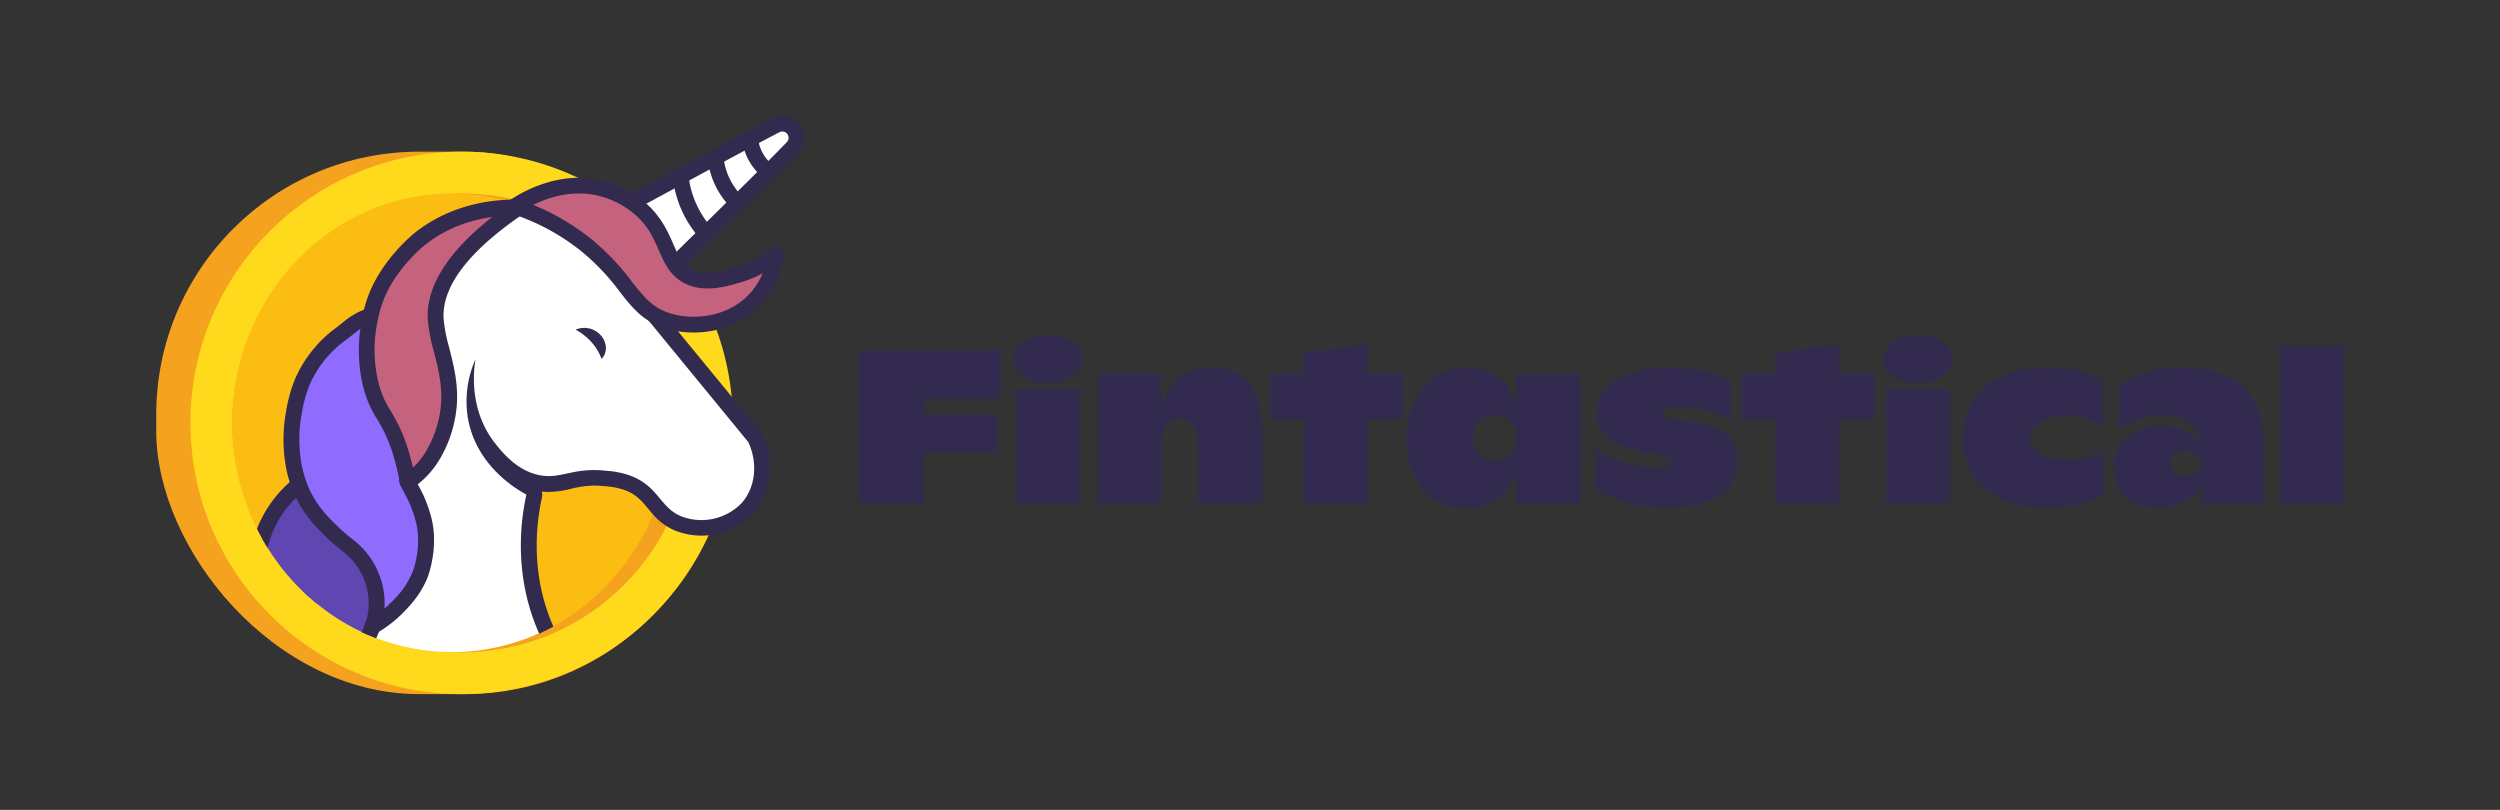 <svg xmlns="http://www.w3.org/2000/svg" viewBox="0 0 946.8 306.72"><rect x="0" y="0" width="946.8" height="306.72" fill="#333333" stroke="none"/><defs><style>.cls-1{fill:none;}.cls-2{fill:#322b4f;}.cls-3{fill:#f5a21f;}.cls-4{fill:#ffd91c;}.cls-5{fill:#fbbd11;}.cls-6{fill:#fff;}.cls-7{fill:#6046b0;}.cls-8{fill:#c5637f;}.cls-9{fill:#906cfe;}</style></defs><g id="Capa_2" data-name="Capa 2"><g id="Capa_1-2" data-name="Capa 1"><rect class="cls-1" width="946.8" height="306.72"/><path class="cls-2" d="M325.25,132.54h53.66V150.8h-29v6h27.69V171.3H349.9v19.34H325.25Z"/><path class="cls-2" d="M383.73,135.94c0-5.22,5.45-9,13.23-9,7.62,0,12.91,3.82,12.91,9s-5.29,9.13-12.91,9.13C389.18,145.07,383.73,141.26,383.73,135.94Zm.94,11.46h24.26v43.24H384.67Z"/><path class="cls-2" d="M415.78,141.5h24v13.37c3.11-10.63,8.87-15.61,19.21-15.61,12.45,0,19,7.89,19,23.57v27.81H453.65V167.81c0-5.81-1.94-9.21-6.53-9.21-4.82,0-7.08,3.15-7.08,9.38v22.66H415.78Z"/><path class="cls-2" d="M493.63,158.85H481V141.5h12.6v-8l24.27-3.16V141.5h13.45v17.35H517.9v31.79H493.63Z"/><path class="cls-2" d="M532.75,166c0-14.78,8.4-26.73,22.63-26.73,10,0,16,4.65,18.82,14.28v-12h24.27v49.14H574.2V178.52c-3,9.79-9.87,13.94-19.59,13.94C541,192.46,532.75,181.59,532.75,166Zm41.53-.25c0-5.06-3-8.38-8.09-8.38s-8.24,3.32-8.24,8.46,3.27,8.63,8.17,8.63S574.28,170.88,574.28,165.74Z"/><path class="cls-2" d="M604.23,185.16V169.72c5.13,4.4,16.25,7.55,24.34,7.55,2.95,0,4.28-.91,4.28-2.07s-.63-2.08-4.28-2.82l-7.7-1.66c-12.13-2.49-16.1-7.22-16.1-14.61,0-10.37,10.58-16.93,27.07-16.93,10.18,0,18.74,2.41,23.56,5.23v14.52a43.38,43.38,0,0,0-19.21-4.64c-5,0-6.53.91-6.53,2.24s1.16,1.82,4.35,2.32l7.24,1.08c11,1.41,16.8,5.23,16.8,15.43,0,10-8.95,16.94-26.53,16.94C621.41,192.3,611.61,189.72,604.23,185.16Z"/><path class="cls-2" d="M672.28,158.85h-12.6V141.5h12.6v-8l24.26-3.16V141.5H710v17.35H696.54v31.79H672.28Z"/><path class="cls-2" d="M713.27,135.94c0-5.22,5.44-9,13.22-9,7.62,0,12.91,3.82,12.91,9s-5.29,9.13-12.91,9.13C718.71,145.07,713.27,141.26,713.27,135.94Zm.93,11.46h24.26v43.24H714.2Z"/><path class="cls-2" d="M743.36,165.57c0-14.85,10.89-26.31,32-26.31,9.56,0,16.25,2.08,21.07,4.9V161a26.61,26.61,0,0,0-13.3-3.49c-9.25,0-14.23,3.49-14.23,8.3,0,4.57,4.28,8.47,14.16,8.47a31,31,0,0,0,13.45-3.24V187.4c-5.75,3.24-13.22,5.06-21.46,5.06C753.63,192.46,743.36,180.34,743.36,165.57Z"/><path class="cls-2" d="M800.53,177c0-9.3,7.23-15.61,17.89-15.61,6.84,0,11.58,2.24,15.24,6.81-.93-7.22-6.61-11-14.93-11a26.26,26.26,0,0,0-16.18,5.81V146c5.6-3.82,13.69-6.73,24.5-6.73,19.91,0,30.25,10.05,30.25,28.47v22.91H833.89v-6.89c-3.19,5.14-8.86,8.55-16.8,8.55C806.75,192.3,800.53,185.82,800.53,177Zm33.36-1.42c0-2.82-2.49-4.73-6.22-4.73-3.5,0-5.68,2-5.68,4.73s2.18,4.73,5.6,4.73C831.33,180.34,833.89,178.35,833.89,175.61Z"/><path class="cls-2" d="M863.37,130.88h24.26v59.76H863.37Z"/><rect class="cls-3" x="59.17" y="57.44" width="216.48" height="205.44" rx="99.6"/><circle class="cls-4" cx="174.85" cy="160.16" r="102.72"/><circle class="cls-3" cx="174.85" cy="160.16" r="86.88"/><ellipse class="cls-5" cx="171.09" cy="160.16" rx="83.13" ry="86.88"/><path class="cls-6" d="M250.66,103.62a3,3,0,0,1-2.18-1.17,150.44,150.44,0,0,0-15.95-17.63,3,3,0,0,1,.65-4.83c7.63-4.08,15.76-8.48,23.62-12.74,12.59-6.82,25.6-13.87,37-19.78a5.45,5.45,0,0,1,2.51-.62,5.39,5.39,0,0,1,5,3.34A5.3,5.3,0,0,1,300.09,56c-8.94,9.17-19.48,19.53-29.68,29.55-5.8,5.7-11.8,11.59-17.43,17.2a3,3,0,0,1-2.12.87Z"/><path class="cls-2" d="M304,49a8.33,8.33,0,0,0-11.61-4.21c-11.39,5.92-24.41,13-37,19.8-5.23,2.84-10.58,5.73-15.82,8.55l-3.1,1.67-3.22,1.72-1.47.79-.22.13A6,6,0,0,0,230.47,87a146.93,146.93,0,0,1,15.63,17.28,6,6,0,0,0,3.52,2.23,5.86,5.86,0,0,0,.84.12h.41a6,6,0,0,0,4.23-1.75c.1-.1.21-.2.31-.31l2.13-2.11,2.14-2.12c4.23-4.18,8.59-8.46,12.84-12.64,10.21-10,20.76-20.41,29.73-29.6A8.26,8.26,0,0,0,304,49Zm-15.08,14c-3.76,3.76-7.66,7.62-11.63,11.54L265.54,86.14l-9.25,9.11c-.75.74-1.5,1.48-2.24,2.23l-2.22,2.2-1,.95a153.12,153.12,0,0,0-16.27-18l4.57-2.45,2.88-1.54,2.82-1.53,13.37-7.23c4.42-2.4,8.84-4.8,13.21-7.15s8.94-4.81,13.25-7.11c3.58-1.9,7.08-3.75,10.45-5.5a2.37,2.37,0,0,1,2.8,3.78C295.07,56.86,292,59.92,288.91,63.06Z"/><path class="cls-6" d="M283.09,192.46a24.17,24.17,0,0,1-26.18,5.75,21,21,0,0,1-8.34-6.49l-.94-1.13c-2.52-3-4.89-5.89-10.07-7.82a30.5,30.5,0,0,0-8.26-1.63,41.18,41.18,0,0,0-4.35-.24,41.79,41.79,0,0,0-9.58,1.23,33.41,33.41,0,0,1-7.48,1,20.61,20.61,0,0,1-3.21-.25c-10.19-1.54-16.7-9.76-19.48-13.27a35.76,35.76,0,0,1-2.12-3c5.35,11,15.31,16.59,17.66,17.79a3,3,0,0,1,1.56,3.32c-2.28,10.3-4.55,30.18,4.63,50.76-.89.45-1.79.88-2.71,1.29a80,80,0,0,1-61.75,1.89c-.94-.36-1.86-.74-2.78-1.14s-1.84-.79-2.74-1.22a82.2,82.2,0,0,1-16.7-10.5c-1-.78-1.9-1.57-2.82-2.39.52-8.4,1.31-17.48,2.45-26.82.16-1.31.33-2.64.51-4a1.38,1.38,0,0,1,0-.2c.16-1.23.33-2.47.51-3.71a.91.91,0,0,1,0-.23q.24-1.74.51-3.48c3-19.8,7.62-40,14.46-56.81,1.15-2.86,2.38-5.61,3.67-8.25l.17-.34q.87-1.8,1.8-3.51c.65-1.21,1.32-2.39,2-3.54s1.46-2.38,2.21-3.52l.35-.52v0a79.13,79.13,0,0,1,34.62-28.36,97.78,97.78,0,0,1,11.36-4.11l1.85-.53,1.18-.32c.75-.19,1.49-.38,2.23-.55l1.64-.38c2.22-.5,4.37-.9,6.41-1.23a107.51,107.51,0,0,1,16.91-1.42c2.14,0,3.38.08,3.44.09A3,3,0,0,1,228,79.52a38.09,38.09,0,0,0-2,5.16,3.07,3.07,0,0,1,1.25.68l.09.09A148.61,148.61,0,0,1,246.16,106a3,3,0,0,1-.27,3.91l-2.16,2.18-1,1,5.16,6.29,4.14,5,33.72,41.07a3.18,3.18,0,0,1,.41.66C290.35,175.33,289.15,185.67,283.09,192.46Z"/><path class="cls-2" d="M288.89,164.88a6.13,6.13,0,0,0-.82-1.31L256.81,125.5l-3-3.71L249.85,117l-3.09-3.76L248,112a6,6,0,0,0,1.6-5.48,5.92,5.92,0,0,0-1.06-2.33,150.2,150.2,0,0,0-18.93-20.73,24,24,0,0,1,.94-2.36,6,6,0,0,0,1-3.61,5.54,5.54,0,0,0-.38-1.83c0-.14-.11-.28-.17-.42a6,6,0,0,0-5-3.44c-.14,0-1.43-.09-3.64-.09a110.63,110.63,0,0,0-17.83,1.54h0a110.91,110.91,0,0,0-11,2.38l-.13,0c-.48.12-1,.26-1.44.4a100,100,0,0,0-12,4.26h0a82,82,0,0,0-36.43,29.8h0l-.23.34c-1.31,2-2.55,4-3.74,6.2-.73,1.32-1.44,2.66-2.12,4-.19.36-.36.72-.54,1.08-.61,1.25-1.2,2.52-1.77,3.82-8.21,18.39-13.22,40.74-16.25,59.81l-.36,2.35-.21,1.38c-.16,1.08-.32,2.16-.47,3.21,0,.18,0,.35-.07.52-.1.68-.19,1.35-.28,2s-.15,1.13-.23,1.7c-1.21,9.33-2.09,18.57-2.67,27.25.93.91,1.88,1.79,2.86,2.65s1.86,1.61,2.82,2.39c.47-8.28,1.23-17.24,2.32-26.46.15-1.26.3-2.52.46-3.78,0-.18,0-.36.07-.54.14-1.1.29-2.21.44-3.32,0-.12,0-.24,0-.36.17-1.23.35-2.46.53-3.69,2.62-17.84,6.54-36,12.12-51.73.85-2.41,1.74-4.72,2.68-7h0s0,0,0,0h0c.19-.48.38-.95.59-1.42q1.49-3.57,3.14-6.89c.54-1.1,1.1-2.18,1.67-3.24a0,0,0,0,0,0,0c.81-1.5,1.64-3,2.51-4.35.47-.77.95-1.53,1.44-2.27A76.07,76.07,0,0,1,181.6,86.14a94.88,94.88,0,0,1,9-3.43h0c1.49-.48,3-.91,4.4-1.3,1.23-.34,2.44-.64,3.62-.91l1.57-.36c.76-.17,1.5-.32,2.23-.46,1-.2,2-.38,3-.54a105.53,105.53,0,0,1,16.91-1.45c2.07,0,3.23.08,3.23.08-1,1.44-3.21,8.48-4,11l-.26.88.84-.44,3.08-1.61,0,0a144.44,144.44,0,0,1,18.44,20.13c-.67.68-1.34,1.35-2,2L240,111.56l-.36.37-.94,1,6.53,8,.7.84,37.49,45.68c3.68,8.07,2.69,17.19-2.58,23.1a21.2,21.2,0,0,1-22.8,5c-3.92-1.6-6-4.25-8.33-7-2.56-3.08-5.35-6.31-11.11-8.46a33.45,33.45,0,0,0-9-1.8,44.18,44.18,0,0,0-4.66-.26c-7.76,0-11.79,2.27-17.06,2.27a17.91,17.91,0,0,1-2.76-.21c-9-1.37-14.85-8.72-17.58-12.17-10.47-13.23-7.94-29.1-7.44-31.92a39.22,39.22,0,0,0-2.88,22.44c3.31,18.84,20,27.74,22.14,28.85-1.73,7.8-5.48,29.58,4.85,52.7.92-.41,1.82-.84,2.71-1.29s1.79-.91,2.66-1.4c-8.74-19.74-6.55-38.82-4.36-48.72a6,6,0,0,0,0-2.42,25.74,25.74,0,0,0,2.63.14,36.36,36.36,0,0,0,8.12-1.11A38.83,38.83,0,0,1,225,183.9a37.86,37.86,0,0,1,4,.23,28.28,28.28,0,0,1,7.54,1.45c4.42,1.65,6.35,4,8.8,6.93.63.77,1.29,1.56,2,2.35a22.72,22.72,0,0,0,8.45,6.13,27.19,27.19,0,0,0,29.56-6.53C292.18,186.78,293.58,175.17,288.89,164.88Z"/><path class="cls-7" d="M114.57,223.85a85.53,85.53,0,0,1-13.22-16.42c-.74-1.17-1.43-2.35-2.11-3.56.38-1.21.83-2.47,1.37-3.75a42.87,42.87,0,0,1,10.23-14.52c.75-.71,1.5-1.37,2.23-2l.34.37q2.58,2.79,4.88,5.16c.92.94,1.8,1.83,2.64,2.66.27.27.53.54.79.79l1.87,1.83.63.6c5.66,5.42,8.49,8.13,11.16,9.63s4.67,2.1,6.66,4.32a15.49,15.49,0,0,1,3.6,8.55c-.11,1.33-.29,3-.58,4.88a72.28,72.28,0,0,1-2.15,9.58c-.36,1.2-.72,2.31-1.09,3.35-.13.36-.25.71-.38,1l-.32.84c-.4,1-.79,2-1.18,2.83l-.25.55c-.92-.38-1.84-.79-2.74-1.22a82.2,82.2,0,0,1-16.7-10.5c-1-.78-1.9-1.57-2.82-2.39S115.5,224.76,114.57,223.85Z"/><path class="cls-2" d="M138.68,235.2l.18-.41c0-.09,0-.19.08-.29C138.85,234.74,138.77,235,138.68,235.2Zm9.94-18A18.25,18.25,0,0,0,144.27,207a16.62,16.62,0,0,0-5.51-3.93c-.59-.3-1.22-.62-1.91-1-2.34-1.31-5.08-3.94-10.55-9.18-.73-.7-1.46-1.4-2.18-2.12-.89-.86-1.77-1.74-2.65-2.64s-1.74-1.78-2.61-2.68-1.9-2-2.83-3l-.75-.81a3,3,0,0,0-3-.87,3.07,3.07,0,0,0-1.16.6c-.48.4-1,.8-1.41,1.23A45.82,45.82,0,0,0,97.84,199c-.18.43-.35.86-.51,1.28.61,1.23,1.25,2.44,1.91,3.63s1.37,2.39,2.11,3.56a43.55,43.55,0,0,1,2-6.15,39.32,39.32,0,0,1,8.75-12.77l.73-.7q2.42,2.58,4.89,5.07l1.71,1.7h0l1,.93c.57.57,1.15,1.13,1.73,1.68l.95.91c5.21,5,8,7.57,10.81,9.17.77.43,1.47.79,2.13,1.12a11.19,11.19,0,0,1,3.77,2.58,12.28,12.28,0,0,1,2.81,6.62c-.15,1.64-.35,3.28-.61,4.9,0,0,0,0,0,0a70.35,70.35,0,0,1-2,8.62c-.36,1.21-.73,2.32-1.09,3.36-.09.24-.17.47-.26.7-.19.52-.38,1-.57,1.49-.39,1-.77,1.86-1.16,2.7.9.43,1.82.84,2.74,1.22s1.84.78,2.78,1.14l.61-1.4c.15-.35.3-.7.44-1.07.59-1.43,1.18-3,1.75-4.77.17-.54.35-1.09.52-1.67.33-1.11.63-2.23.91-3.36a75.62,75.62,0,0,0,1.93-11.69A3.32,3.32,0,0,0,148.62,217.16Z"/><path class="cls-8" d="M195,78.21c3.63-2.43,17-10.72,32.55-6.9a37.16,37.16,0,0,1,13.32,6.36c13.25,10.17,10.26,23,20.64,27.36,6,2.53,12.61.62,17.94-.91a40.86,40.86,0,0,0,14.4-7.56,31.6,31.6,0,0,1-8.88,17.88c-8.89,8.59-22.33,10.2-32.22,7-13.41-4.29-14.24-15.4-30.78-28.68A87.38,87.38,0,0,0,195,78.21Z"/><path class="cls-2" d="M221.61,88.75l-.26.88.84-.44C222,89,221.81,88.89,221.61,88.75Zm0,0-.26.88.84-.44C222,89,221.81,88.89,221.61,88.75Zm0,0-.26.88.84-.44C222,89,221.81,88.89,221.61,88.75ZM295.3,94a3,3,0,0,0-3.38.27,37.61,37.61,0,0,1-13.34,7c-5.12,1.47-10.93,3.14-15.94,1a9.54,9.54,0,0,1-3-1.93,11,11,0,0,1-1.9-2.35,25.91,25.91,0,0,1-1.49-2.74c-.41-.87-.82-1.8-1.25-2.79-2-4.59-4.48-10.2-10.17-15.34-.69-.61-1.42-1.23-2.21-1.83l-.3-.23c-.73-.54-1.67-1.2-2.8-1.9a39.85,39.85,0,0,0-11.33-4.76c-15.67-3.86-29.44,3.67-34.78,7.21l0,0-.11.07a2.78,2.78,0,0,0-.6.53,3,3,0,0,0-.7,2.36,0,0,0,0,0,0,0,1.88,1.88,0,0,0,.12.48,2.86,2.86,0,0,0,1.21,1.6,2.55,2.55,0,0,0,.68.34l1,.35c.57.19,1.13.39,1.69.6a83,83,0,0,1,23.34,13.12,84.35,84.35,0,0,1,14.61,15.35c3.35,4.27,6.36,8.13,10.87,11a3.45,3.45,0,0,0,.41.25,26.61,26.61,0,0,0,5.86,2.64l.23.07a33.07,33.07,0,0,0,4.78,1.1,37.71,37.71,0,0,0,5.9.46c8.3,0,17.38-2.66,24.31-9.36A34.36,34.36,0,0,0,296.78,97,3,3,0,0,0,295.3,94ZM249.85,117a22.55,22.55,0,0,1-6.12-5c-.67-.71-1.31-1.47-2-2.27s-1.56-1.94-2.38-3a91.38,91.38,0,0,0-15.58-16.33q-.8-.65-1.62-1.26c-.19-.15-.38-.3-.58-.44a87.64,87.64,0,0,0-16.18-9.61c-1.13-.53-2.28-1-3.44-1.51,1-.52,2.2-1,3.44-1.52,5.75-2.26,13.3-3.87,21.36-1.89a32.16,32.16,0,0,1,4.38,1.42c.73.29,1.43.6,2.07.91a32.6,32.6,0,0,1,3.15,1.73A29.93,29.93,0,0,1,239,80.05l.17.14c6,4.63,8.2,9.74,10.38,14.69.71,1.62,1.43,3.24,2.28,4.8a24.15,24.15,0,0,0,1.62,2.61,18.31,18.31,0,0,0,2,2.28,15.93,15.93,0,0,0,4.89,3.22c7,2.94,14.47.79,19.94-.79a42.88,42.88,0,0,0,8.54-3.48,26.36,26.36,0,0,1-5.93,8.76c-8.38,8.1-21,9-29.23,6.33A21.37,21.37,0,0,1,249.85,117ZM221.61,88.75l-.26.88.84-.44C222,89,221.81,88.89,221.61,88.75Zm0,0-.26.88.84-.44C222,89,221.81,88.89,221.61,88.75Z"/><path class="cls-2" d="M218,124.85a8.34,8.34,0,0,1,9,1.6c2.84,2.64,3.36,6.9.82,9.45a19.73,19.73,0,0,0-3.73-6.22A22.33,22.33,0,0,0,218,124.85Z"/><path class="cls-9" d="M159.17,217.4a36.2,36.2,0,0,1-8.32,12.23,44.45,44.45,0,0,1-9.8,7.64l.65-1.48a27.55,27.55,0,0,0-10-29.27h0a67.07,67.07,0,0,1-5.32-4.56c-3.46-3.29-7.91-7.51-11.28-14.13a44.2,44.2,0,0,1-4.56-17.11,53.55,53.55,0,0,1,.72-14.16,52.67,52.67,0,0,1,3.24-11.88,44.8,44.8,0,0,1,14.64-18.24c2.91-2.18,4.82-4,7.56-5.4a28.52,28.52,0,0,1,8.28-2.6c-3.11,8.36-2.93,14.84-1.71,19.71,1.42,5.74,3.23,5,5.31,12.6,1.22,4.5,6.92,5.06,9.45,16.47.14.64.55,2.71.63,3.06-.16,1.53-4.54,11.77-4.44,11.7,1,2.44,2.24,4.24,3.64,7.39a48.56,48.56,0,0,1,2.49,7.15C163.17,207,159.33,217,159.17,217.4Z"/><path class="cls-2" d="M151.44,183c-.05-.31-.11-.62-.17-.93a2.31,2.31,0,0,0,.26,1.3A2.49,2.49,0,0,1,151.44,183Zm0,0c-.05-.31-.11-.62-.17-.93a2.31,2.31,0,0,0,.26,1.3A2.49,2.49,0,0,1,151.44,183Zm-5.7-31.35a10,10,0,0,0,2.1,3.79C147.09,154.16,146.39,153,145.74,151.62Zm5.7,31.35c-.05-.31-.11-.62-.17-.93a2.31,2.31,0,0,0,.26,1.3A2.49,2.49,0,0,1,151.44,183Zm-3.6-27.56c-.75-1.25-1.45-2.45-2.1-3.79A10,10,0,0,0,147.84,155.41Zm15.44,40.34a49.93,49.93,0,0,0-2.65-7.6c-.71-1.61-1.4-2.89-2-4l-.4-.74c-.26-.5-.51-1-.74-1.47.1-.23.21-.49.32-.77l.87-2.12c2.16-5.33,2.88-7.4,3-8.44,0-.1,0-.2,0-.3a3.05,3.05,0,0,0-.07-.67c0-.15-.13-.62-.24-1.16-.15-.71-.31-1.53-.39-1.89-1.76-7.93-5-11.26-7.34-13.7-1.24-1.28-1.9-2-2.15-2.91a27.31,27.31,0,0,0-3.36-8,13.84,13.84,0,0,1-1.93-4.54c-1.34-5.4-.8-11.43,1.61-17.94a3,3,0,0,0-.49-2.94,3.17,3.17,0,0,0-.49-.48,3,3,0,0,0-2.23-.59h-.06l-1,.17c-.79.14-1.56.32-2.32.52-.58.15-1.15.32-1.71.5s-1.14.39-1.7.61c-.82.32-1.64.68-2.43,1.07a30.56,30.56,0,0,0-5.78,3.92c-.7.56-1.44,1.15-2.26,1.77a47.84,47.84,0,0,0-15.61,19.48,56.13,56.13,0,0,0-3.43,12.54,57.88,57.88,0,0,0-.75,14.92,50.53,50.53,0,0,0,2.16,11.57c.31,1,.67,2,1.1,3s.8,1.92,1.29,2.91c.1.22.21.45.33.68a44.26,44.26,0,0,0,4.78,7.41c.88,1.12,1.76,2.14,2.64,3.08s1.83,1.91,2.69,2.75l1.78,1.7a71.4,71.4,0,0,0,5.57,4.78,24.56,24.56,0,0,1,9,25.59c0,.1-.06.2-.08.29l-.18.41-.38.86a2.85,2.85,0,0,0-.19.63,3,3,0,0,0,.94,2.81,3.1,3.1,0,0,0,.89.56,3,3,0,0,0,2.61-.19c.33-.19.65-.38,1-.59a46.65,46.65,0,0,0,9.5-7.57,49.85,49.85,0,0,0,4.37-5A35.22,35.22,0,0,0,162,218.5C162.14,218,166.33,207.19,163.28,195.75Zm-6.9,20.55a32.94,32.94,0,0,1-7.68,11.24c-.64.67-1.31,1.31-2,1.94-.36.33-.73.65-1.1,1a30.46,30.46,0,0,0-.54-8,28.42,28.42,0,0,0-1-3.68,30.81,30.81,0,0,0-10.51-14.59c-1.76-1.36-3.47-2.83-5.08-4.35s-3.24-3.08-4.94-5c-.61-.69-1.22-1.42-1.82-2.19-.26-.33-.52-.67-.76-1a36.19,36.19,0,0,1-2.46-3.81c-.24-.42-.47-.85-.7-1.3A35.65,35.65,0,0,1,116,182.4a43.58,43.58,0,0,1-2.47-11.94,50.86,50.86,0,0,1,.69-13.41,49,49,0,0,1,3-11.21,41.11,41.11,0,0,1,13.67-17c.87-.66,1.66-1.29,2.41-1.88s1.18-.94,1.73-1.35.88-.66,1.33-1a16,16,0,0,1,1.61-.93c.51-.25,1-.48,1.55-.69l.12,0a9,9,0,0,1,.86-.34,36.1,36.1,0,0,0-1.07,7.89,30.57,30.57,0,0,0,.88,8.32,19.41,19.41,0,0,0,2.61,6.19c.25.41.5.82.75,1.27a23.57,23.57,0,0,1,2,5.21s0,.05,0,.08a10,10,0,0,0,2.1,3.79c.47.58,1,1.1,1.5,1.63,2.06,2.13,4.4,4.55,5.79,10.83.08.34.23,1.11.37,1.78,0,.21.08.41.12.59-.13.4-.33,1-.59,1.67-.52,1.39-1.24,3.21-1.85,4.71-.38.92-.7,1.73-.92,2.25a11,11,0,0,0-1,3.17,2.31,2.31,0,0,0,.26,1.3,1.34,1.34,0,0,0,.13.23c.08.2.17.39.26.58.44,1,.92,1.88,1.42,2.81.58,1.09,1.18,2.22,1.81,3.63a43.47,43.47,0,0,1,2.33,6.7C160,206.82,156.43,216.16,156.38,216.3Zm-10.64-64.68a10,10,0,0,0,2.1,3.79C147.09,154.16,146.39,153,145.74,151.62Zm5.7,31.35c-.05-.31-.11-.62-.17-.93a2.31,2.31,0,0,0,.26,1.3A2.49,2.49,0,0,1,151.44,183Zm-5.7-31.35a10,10,0,0,0,2.1,3.79C147.09,154.16,146.39,153,145.74,151.62Zm5.7,31.35c-.05-.31-.11-.62-.17-.93a2.31,2.31,0,0,0,.26,1.3A2.49,2.49,0,0,1,151.44,183Z"/><path class="cls-8" d="M196.31,78.63c-26.44,18.09-31.72,32.15-31.32,41.88s6.61,21.08,4.8,34.85a44.65,44.65,0,0,1-5.58,16.56,35.2,35.2,0,0,1-3.62,5.11,31.18,31.18,0,0,1-6.19,5.43A91.66,91.66,0,0,0,151.94,172c-4.38-14.59-8.62-15.14-11.43-26.13a57.36,57.36,0,0,1,0-26.65,46.31,46.31,0,0,1,1.43-5.1c4.66-13.57,16.33-23,17.25-23.78C174.18,78.4,191.5,78.46,196.31,78.63Z"/><path class="cls-2" d="M145.74,151.62a10,10,0,0,0,2.1,3.79C147.09,154.16,146.39,153,145.74,151.62Zm53.45-73.83a2.45,2.45,0,0,0-.17-.45,3,3,0,0,0-.88-1.09,3,3,0,0,0-1.72-.62c-.82,0-1.79,0-2.89,0h-.08c-.85,0-1.78,0-2.77.11-8.43.5-21.66,3-33.41,12.29-1.35,1.07-13.31,10.89-18.22,25.15-.56,1.63-.94,3-1.21,4.12l-.3,1.28c-.18.78-.34,1.54-.49,2.32h0c-.06.3-.12.6-.17.9-.17,1-.32,1.92-.44,2.87a57.41,57.41,0,0,0-.51,6.63,54.89,54.89,0,0,0,.31,7.72,51.66,51.66,0,0,0,1.36,7.62,41.27,41.27,0,0,0,5.25,12.15,55.84,55.84,0,0,1,6.22,14.1,85.33,85.33,0,0,1,2.2,9.16c.06.31.12.62.17.93a2.49,2.49,0,0,0,.09.37,3,3,0,0,0,.39.81,3,3,0,0,0,1.29,1.07,3.12,3.12,0,0,0,1.19.24,2.94,2.94,0,0,0,1.36-.33l.3-.17c.75-.5,1.47-1,2.17-1.57a34.28,34.28,0,0,0,4.62-4.39,35.3,35.3,0,0,0,3.7-5.16l.21-.34a47.24,47.24,0,0,0,6-17.75c1.19-9.06-.84-17-2.63-24.06a58.23,58.23,0,0,1-2.15-11.3c-.49-11.84,9.17-24.75,28.72-38.38.43-.31.86-.6,1.29-.9a3.2,3.2,0,0,0,1.1-1.4,2.88,2.88,0,0,0,.19-1.3A2.23,2.23,0,0,0,199.19,77.79Zm-12.78,4.37c-1.69,1.33-3.3,2.66-4.81,4-13.48,11.77-20.06,23.34-19.61,34.49a62.61,62.61,0,0,0,2.34,12.54c1.73,6.83,3.53,13.88,2.49,21.8a41.67,41.67,0,0,1-5.13,15.32l0,.05-.22.35a30.46,30.46,0,0,1-3.11,4.37c-.61.7-1.27,1.38-2,2a1.89,1.89,0,0,1,0-.23h0q-.59-2.49-1.3-4.93c-.07-.25-.14-.5-.22-.75A61.55,61.55,0,0,0,148,155.73c-.06-.11-.13-.21-.18-.32-.75-1.25-1.45-2.45-2.1-3.79a32.11,32.11,0,0,1-2-5.29c-.12-.38-.22-.77-.33-1.18a52.4,52.4,0,0,1-.77-21.49c.2-1.25.44-2.5.73-3.75.08-.32.17-.73.29-1.22h0c.22-.87.52-2,.94-3.21l.12-.36a37,37,0,0,1,1.4-3.5v0c5.05-11,14.43-18.54,14.87-18.88a50.45,50.45,0,0,1,19.75-9.48C182.74,82.75,184.64,82.41,186.41,82.16Z"/><path class="cls-2" d="M266.1,91.39a42.31,42.31,0,0,1-5.37-6.92,41.76,41.76,0,0,1-6.07-18.62l6-.48a35.58,35.58,0,0,0,5.2,15.94,34.61,34.61,0,0,0,4.59,5.92Z"/><path class="cls-2" d="M278.2,79.9A30.69,30.69,0,0,1,268,59.77l6-.56A23.89,23.89,0,0,0,278.3,71a24.05,24.05,0,0,0,3.88,4.44Z"/><path class="cls-2" d="M290.32,68.41a25.34,25.34,0,0,1-4.27-4.07A21.16,21.16,0,0,1,282.31,58a20.48,20.48,0,0,1-1.06-4.23L287.2,53a14.51,14.51,0,0,0,.74,3,15.53,15.53,0,0,0,2.74,4.6,18.81,18.81,0,0,0,3.23,3.07Z"/></g></g></svg>